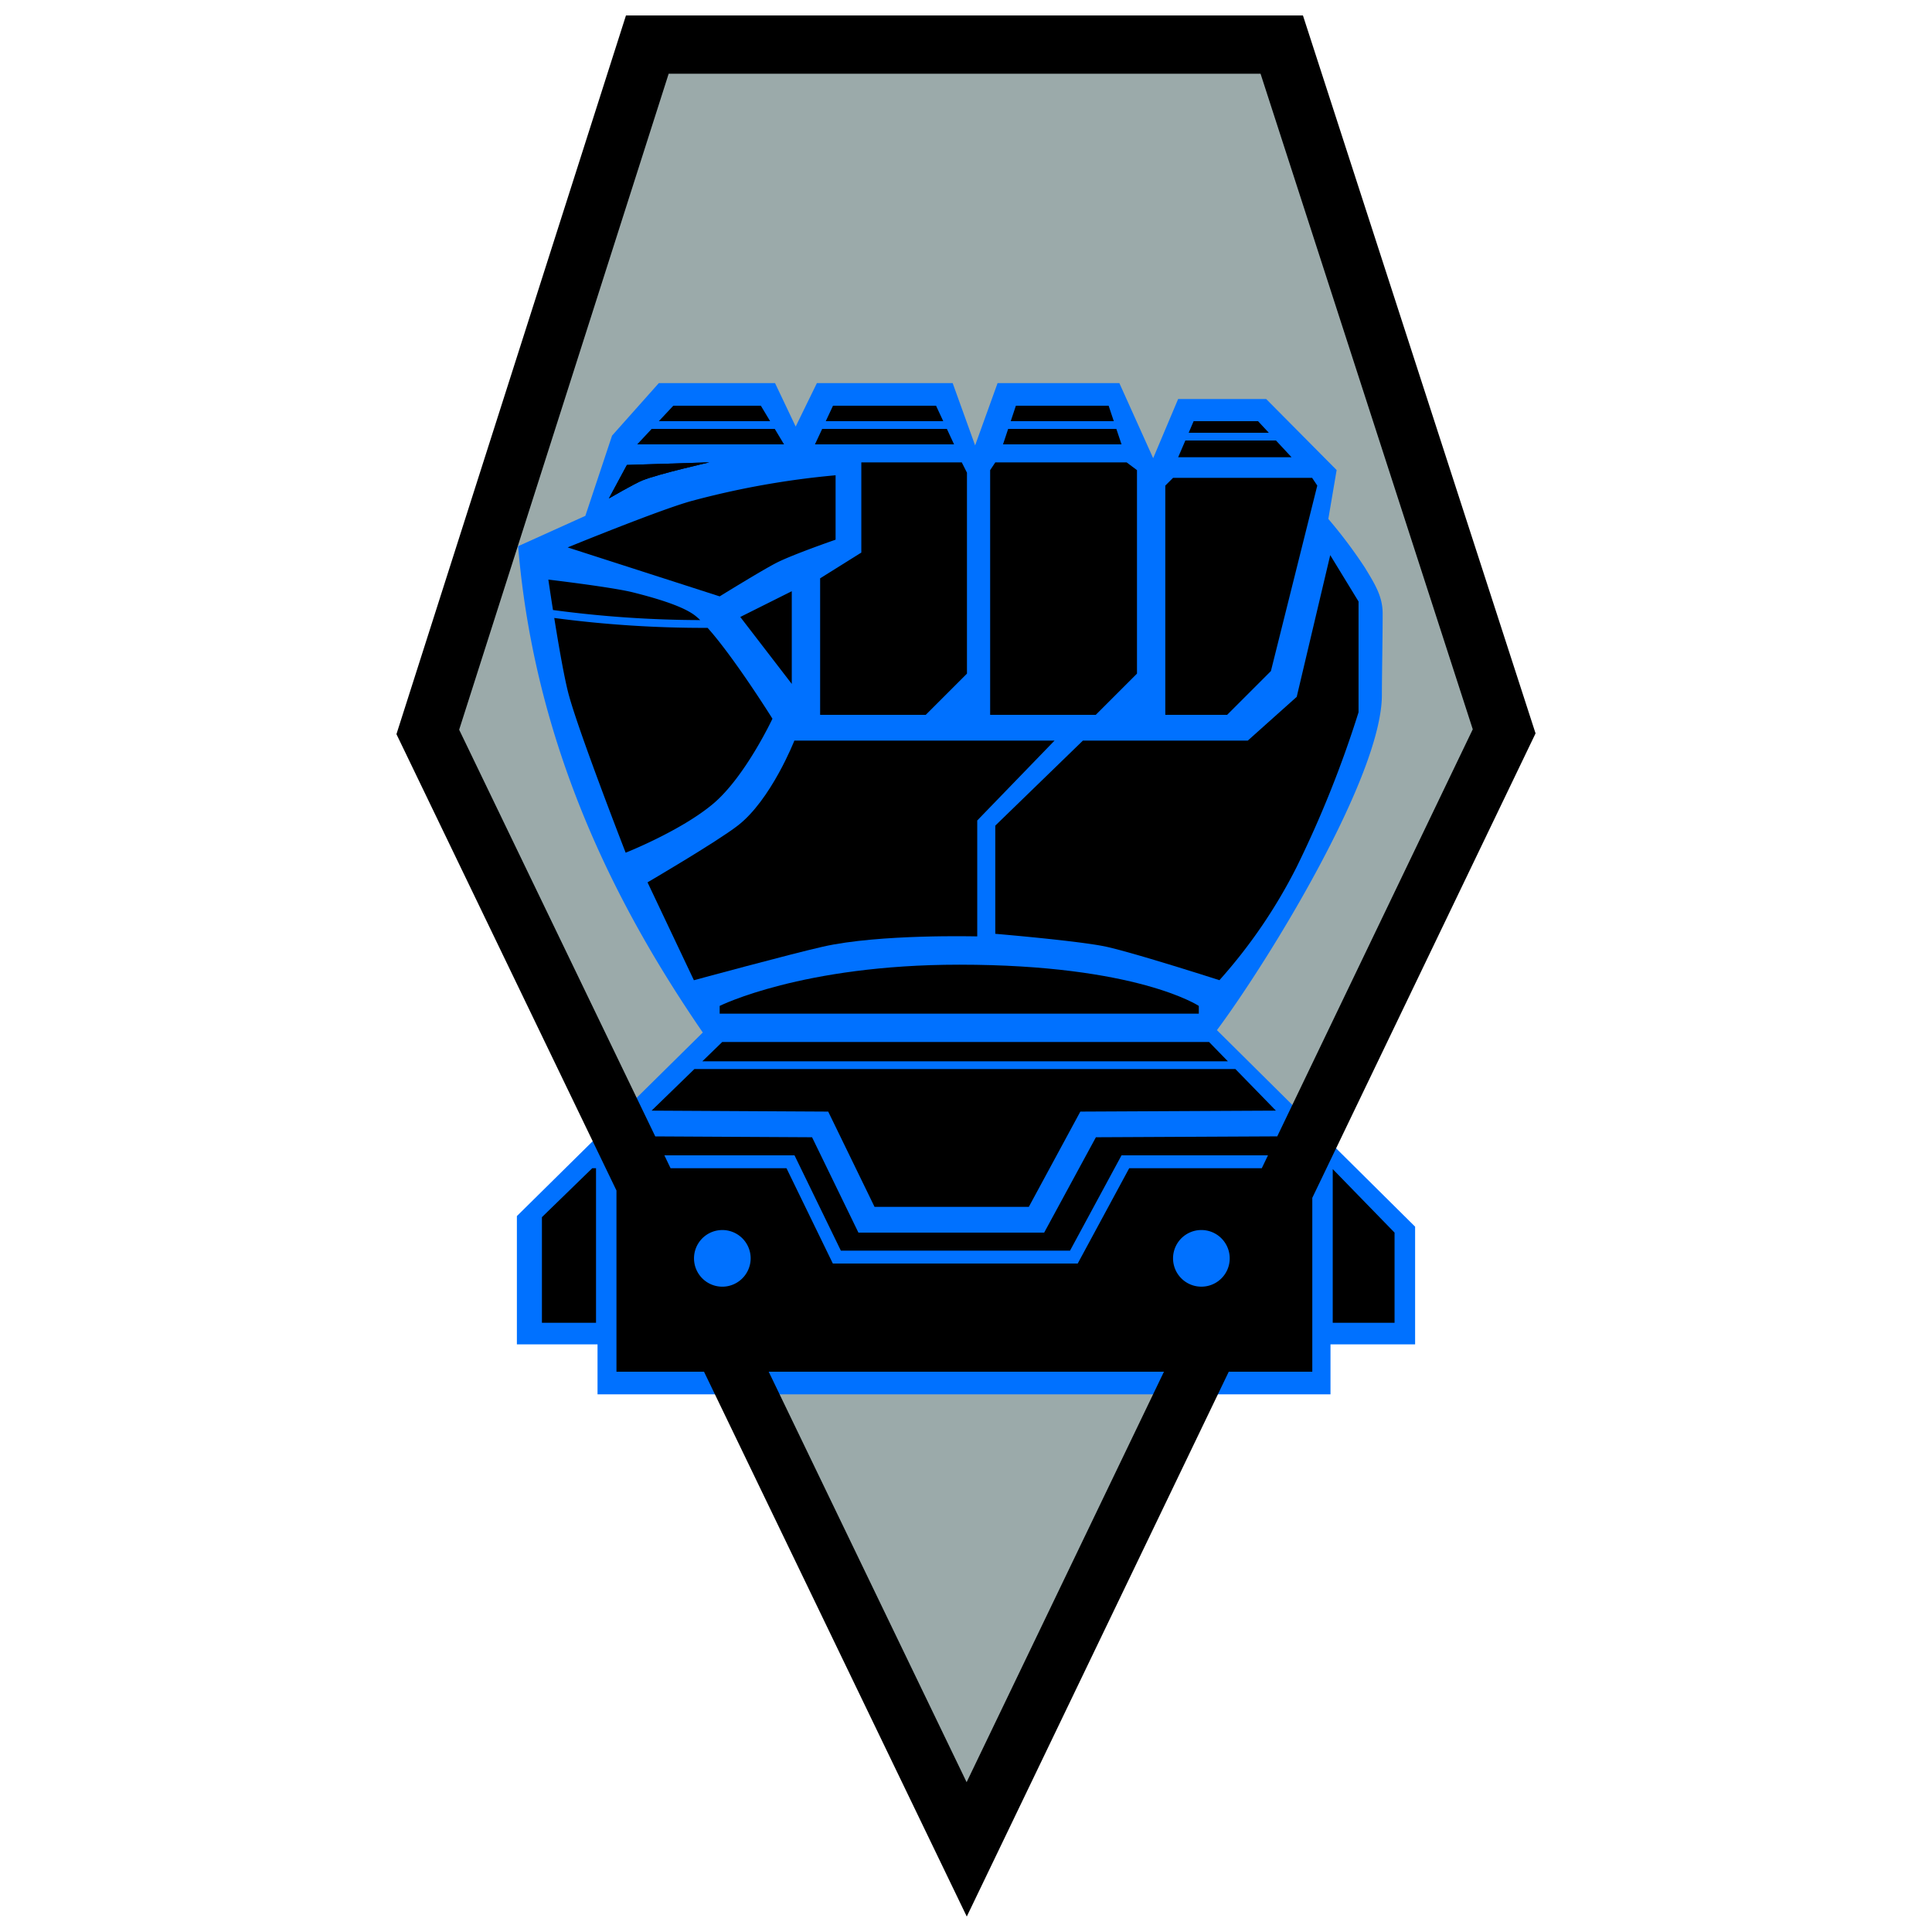 <svg xmlns="http://www.w3.org/2000/svg" viewBox="0 0 500 500"><defs><style>.cls-1{fill:#9baaaa;}.cls-2{fill:#0071ff;}</style></defs><title>lyran-alliance_COLOR</title><g id="n2"><polygon class="cls-1" points="168.13 4.5 331.34 4.5 390.01 185.31 250.27 476 109.99 185.31 168.13 4.5"/></g><g id="n1"><path id="rect4269-8-7-9-7-5-9-6-5-6-6-2" class="cls-2" d="M200.59,99.15H170.5l-12.1,13.59-6.91,20.76-17.4,7.86C138.62,196,161.83,238,181.88,267.21l-48.11,47.51v33.2h20.87v12.93H344.33V347.92h21.9V317.46L314.94,266.6c13.59-18.29,42.69-65.8,42.69-86.74,0-4.6.21-15.54.2-21.06,0-4.47-2-7.63-4.63-11.95a125.75,125.75,0,0,0-9.43-12.55l2.15-12.65-18.23-18.38H304.9l-6.46,15.31-8.75-19.43H258.17l-5.81,16.12-5.81-16.12H211.41l-5.49,11.24-5.34-11.24Z"/></g><g id="Base"><polygon points="154.25 302.33 153.28 302.33 140.25 315 140.25 342.33 154.25 342.33 154.25 302.33"/><polygon points="344.91 302.56 344.91 342.33 360.91 342.33 360.91 319 344.91 302.56"/><polygon points="199.31 109 196.91 105 174.25 105 170.51 109 199.31 109"/><polygon points="244.11 109 242.25 105 215.58 105 213.71 109 244.11 109"/><polygon points="168.65 111 164.91 115 202.91 115 200.51 111 168.65 111"/><path d="M157.58,129l4.67-8.67,21.33-.67s-13.23,3-17.33,4.67C164.23,125.14,157.58,129,157.58,129Z"/><path d="M157.58,129l4.67-8.67,21.33-.67s-13.23,3-17.33,4.67C164.23,125.14,157.58,129,157.58,129Z"/><polygon points="212.78 111 210.91 115 246.91 115 245.05 111 212.78 111"/><polygon points="288.25 109 286.91 105 262.91 105 261.58 109 288.25 109"/><polygon points="260.91 111 259.58 115 290.25 115 288.91 111 260.91 111"/><polygon points="328.37 112 325.58 109 308.91 109 307.63 112 328.37 112"/><polygon points="306.77 114 304.91 118.33 334.25 118.33 330.22 114 306.77 114"/><path d="M146.91,141.67s23.73-9.72,32-12A219,219,0,0,1,216.25,123v16.67s-11.16,3.86-15.33,6c-3.78,1.94-14.67,8.67-14.67,8.67Z"/><polygon points="222.91 119.67 248.91 119.67 250.25 122.33 250.25 174.33 239.58 185 212.25 185 212.25 149.67 222.91 143 222.91 119.67"/><polygon points="191.58 159.67 204.91 153 204.91 177 191.58 159.67"/><path d="M181.22,160.48c-.46-.44-.9-.83-1.31-1.15-3.48-2.74-11.71-4.91-16-6-5.39-1.37-22-3.33-22-3.33s.49,3.34,1.2,7.87A290.22,290.22,0,0,0,181.22,160.48Z"/><polygon points="256.25 121.67 257.58 119.67 291.58 119.67 294.25 121.67 294.25 174.33 283.58 185 256.25 185 256.25 121.67"/><polygon points="301.58 125.67 303.58 123.67 339.58 123.67 340.91 125.67 328.91 173.67 317.58 185 301.58 185 301.58 125.67"/><path d="M257.58,241.67v-28l22.67-22h42.67l12.67-11.33,8.67-36.67,7.33,12v28.67a283.5,283.5,0,0,1-16,40,135.48,135.48,0,0,1-20,29.33s-21.76-7-29.33-8.67C279.21,243.49,257.58,241.67,257.58,241.67Z"/><path d="M205.58,191.67h67.33l-20,20.67v30s-25.33-.67-40,2.67c-8.55,1.94-33.33,8.67-33.33,8.67l-12-25.33s17.76-10.38,23.33-14.67C199.58,207,205.58,191.67,205.58,191.67Z"/><path d="M183.13,162.49a293.8,293.8,0,0,1-39.69-2.56c1.12,7,2.65,15.89,3.81,20.08,2.85,10.32,14.67,40.67,14.67,40.67S176.28,215,184.58,208s15.33-22,15.33-22S190.09,170.27,183.13,162.49Z"/><path d="M186.25,262.33h124v-2s-16-10.67-62-10.67c-40.67,0-62,10.67-62,10.67Z"/><polygon points="317.78 274.67 312.91 269.67 186.91 269.67 181.76 274.67 317.78 274.67"/><polygon points="168.63 287.43 214.34 287.68 226.33 312.33 266.26 312.33 279.59 287.68 330.2 287.43 319.72 276.67 179.71 276.67 168.63 287.43"/><path d="M337.2,4H162l-59.4,186,1.31,2.71,55.63,115.39V355H182.2l68,141L318,355h21.62V310l57.78-120.2ZM188.27,332.87a7.33,7.33,0,1,1,6-7.2A7.36,7.36,0,0,1,188.27,332.87Zm61.89,128.36L198.94,355H301.23Zm61.68-128.3a7.33,7.33,0,1,1,5.33-11.09,7.32,7.32,0,0,1-5.33,11.09Zm14.71-30.6H292.24L278.91,327H215.54l-12-24.67h-30L171.94,299h33.68l12,24.67h59.3L290.25,299h37.9Zm4-8.24-46.93.23L270.23,319H222.16l-12-24.68-40.58-.22L118.83,188.85,173.05,19.08H326.23l54.92,169.66Z"/></g></svg>